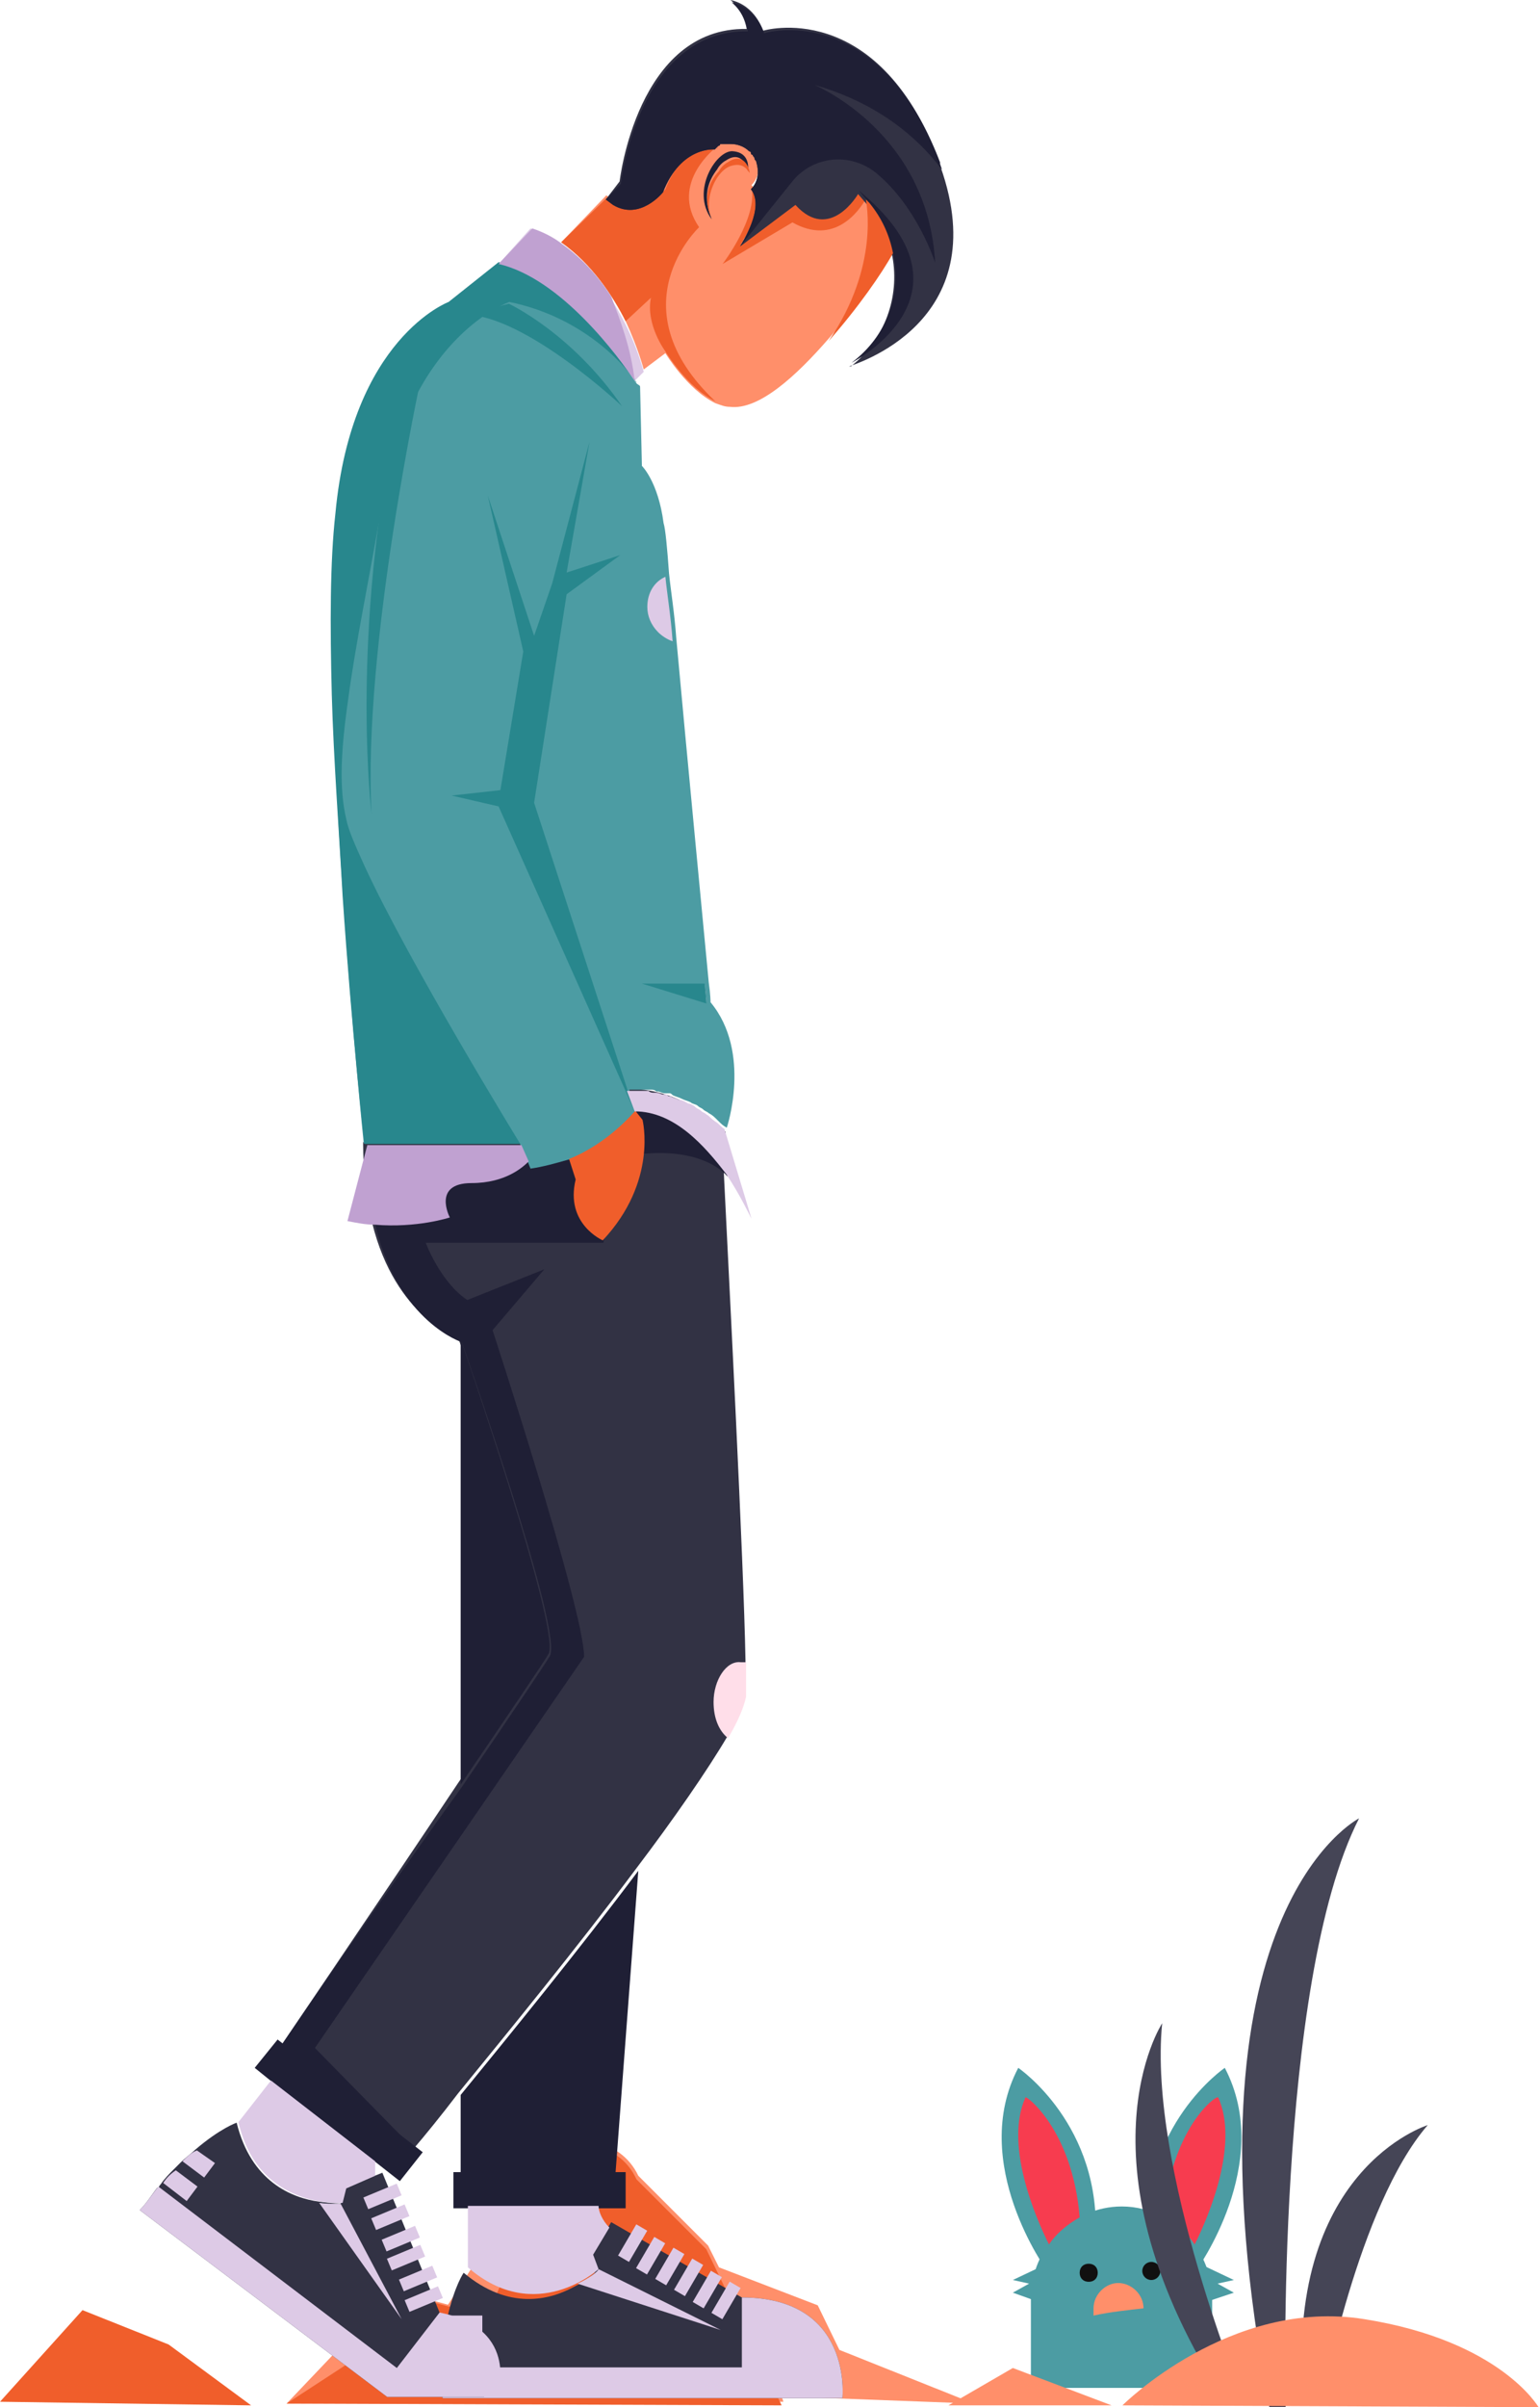 <svg width="397" height="620" viewBox="0 0 397 620" fill="none" xmlns="http://www.w3.org/2000/svg">
<path d="M265.758 591.903V615.032H312.483V591.903C312.483 586.78 310.621 581.657 307.826 578.087C305.498 575.293 303.169 572.964 299.91 571.102C296.65 569.239 292.924 568.307 289.199 568.307C282.679 568.307 276.78 571.101 272.589 575.293C268.553 579.329 265.758 585.383 265.758 591.903Z" fill="#4C9CA3"/>
<path d="M308.292 584.917C308.292 584.917 328.628 557.13 315.743 532.604C315.743 532.604 294.011 547.351 295.874 577L308.292 584.917Z" fill="#4C9CA3"/>
<path d="M300.065 571.102C303.325 572.964 306.119 575.293 307.982 578.087C311.707 570.636 319.469 552.163 314.036 540.21C313.415 539.589 301.772 548.438 300.065 571.102Z" fill="#F73C4F"/>
<path d="M269.95 584.917C269.95 584.917 249.614 557.13 262.499 532.604C262.499 532.604 284.231 547.351 282.368 577L269.95 584.917Z" fill="#4C9CA3"/>
<path d="M278.332 571.102C275.072 572.964 272.278 575.293 270.415 578.087C266.69 570.636 258.928 552.163 264.361 540.21C264.361 539.589 276.469 548.438 278.332 571.102Z" fill="#F73C4F"/>
<path d="M281.903 594.541C281.903 595.007 281.903 595.473 281.903 596.404C286.094 595.473 290.751 595.007 294.787 594.541C294.787 590.816 291.527 588.022 288.267 588.022C285.007 588.022 281.903 590.971 281.903 594.541Z" fill="#FF8F6A"/>
<path d="M278.332 585.383C278.332 586.78 279.264 587.711 280.661 587.711C282.058 587.711 282.989 586.78 282.989 585.383C282.989 583.986 282.058 583.054 280.661 583.054C279.264 583.054 278.332 583.986 278.332 585.383Z" fill="#111010"/>
<path d="M296.805 587.246C295.519 587.246 294.476 586.203 294.476 584.917C294.476 583.631 295.519 582.589 296.805 582.589C298.091 582.589 299.133 583.631 299.133 584.917C299.133 586.203 298.091 587.246 296.805 587.246Z" fill="#111010"/>
<path d="M309.224 583.054L318.072 587.246L313.881 588.177L318.072 590.506L311.086 592.834L309.224 583.054Z" fill="#4C9CA3"/>
<path d="M269.95 583.054L261.101 587.246L265.293 588.177L261.101 590.506L267.621 592.834L269.95 583.054Z" fill="#4C9CA3"/>
<path d="M331.422 620C331.422 620 328.628 510.871 350.36 468.337C350.36 468.337 302.704 492.399 327.231 620H331.422Z" fill="#454556"/>
<path d="M340.736 618.603C340.736 618.603 350.05 568.152 368.057 547.351C368.057 547.351 330.646 558.838 336.079 619.068L340.736 618.603Z" fill="#454556"/>
<path d="M320.866 619.068C320.866 619.068 295.874 558.527 299.599 521.116C299.599 521.116 276.004 557.13 316.209 619.068H320.866Z" fill="#454556"/>
<path d="M286.56 619.534L261.101 609.91L244.491 619.534H286.56Z" fill="#FF8F6A"/>
<path d="M396.62 620C396.62 620 386.84 602.924 351.757 597.336C317.14 591.747 289.354 619.534 289.354 619.534L396.62 620Z" fill="#FF8F6A"/>
<path d="M73.891 619.068L101.677 589.884L115.493 593.61L142.348 552.008H152.128C157.716 552.008 162.373 555.733 164.547 560.39L182.554 578.397L185.348 583.986L210.806 593.765L216.394 605.253L251.011 619.068L201.492 617.206L201.958 618.603L73.891 619.068Z" fill="#FF8F6A"/>
<path d="M73.891 619.068L201.492 619.534L182.088 579.329L164.081 561.322C161.752 556.199 157.095 552.939 151.662 552.939H144.211L126.67 594.076H115.648L101.833 590.35L105.092 598.733L73.891 619.068Z" fill="#F05E2B"/>
<path d="M64.732 619.534L43.465 603.855L21.267 595.007L0 618.603L64.732 619.534Z" fill="#F05E2B"/>
<path d="M70.165 530.275L103.385 557.596C103.385 557.596 104.782 556.199 106.645 553.405C109.439 550.145 113.63 545.022 118.132 539.124C130.551 523.911 148.713 501.713 163.926 481.377C173.705 468.493 182.398 455.919 187.521 447.226C190.315 442.569 191.712 438.843 192.178 436.515C192.178 435.118 192.178 431.858 192.178 427.666C191.712 401.743 187.987 330.646 186.59 301.928C186.124 294.477 186.124 290.441 186.124 290.441C157.872 265.914 133.345 294.166 133.345 294.166H93.605C93.605 302.083 94.537 308.914 95.934 314.968C101.988 339.494 118.132 344.617 118.132 344.617C118.132 344.617 144.522 419.594 140.796 425.493C139.399 427.822 129.775 442.103 118.132 459.179C97.486 490.07 70.165 530.275 70.165 530.275Z" fill="#323244"/>
<path d="M70.165 530.275L103.385 557.596C103.385 557.596 104.782 556.199 106.645 553.405L81.187 527.481L150.576 426.735C150.576 414.782 126.98 342.599 126.98 342.599L140.33 326.921L120.461 334.837C113.475 330.18 109.749 320.09 109.749 320.09H155.543L160.666 297.892C181.001 294.166 187.521 303.014 187.521 303.014C187.055 295.563 187.055 291.527 187.055 291.527C158.803 267.001 134.276 295.253 134.276 295.253H94.537C94.537 303.17 95.468 310 96.865 316.054C102.919 340.581 119.063 345.703 119.063 345.703C119.063 345.703 145.453 420.681 141.727 426.58C140.33 428.908 130.706 443.19 119.063 460.265C97.486 490.07 70.165 530.275 70.165 530.275Z" fill="#1F1F35"/>
<path d="M128.533 67.992C144.677 71.718 159.579 92.053 163.615 98.107L165.944 95.778C165.944 95.778 163.615 85.999 157.095 76.374C153.836 71.252 149.644 66.595 144.677 63.025C142.348 61.162 139.554 59.765 136.76 58.833L128.533 67.992Z" fill="#DDCAE6"/>
<path d="M144.677 62.404C152.594 67.992 158.027 76.219 161.287 82.739C164.547 89.725 165.944 95.158 165.944 95.158L171.532 90.966C171.532 90.966 177.12 100.281 184.416 103.851C185.813 104.317 186.745 104.782 188.142 104.782C195.593 105.714 205.218 96.865 213.6 87.241C221.051 78.858 227.416 69.7 230.21 64.577C229.279 59.92 227.416 55.729 224.156 51.693L221.362 48.898C221.362 48.898 213.911 60.851 205.218 51.693L190.936 62.404C191.402 61.938 197.922 52.158 193.73 47.656C193.73 47.656 196.525 45.328 195.127 40.671C195.127 40.205 194.662 39.74 194.662 39.74C194.662 39.274 194.196 39.274 194.196 38.808C194.196 38.808 194.196 38.342 193.73 38.342C193.73 38.342 193.73 37.877 193.265 37.877C191.868 36.946 190.47 36.014 188.608 36.014C188.142 36.014 188.142 36.014 187.676 36.014H186.745C186.745 36.014 186.745 36.014 186.279 36.014H185.814C185.814 36.014 185.348 36.014 185.348 36.48C185.348 36.48 184.882 36.48 184.882 36.946L184.416 37.411C184.416 37.411 175.568 36.48 171.066 48.432C171.066 48.432 164.547 55.884 158.182 51.693C157.716 51.227 156.785 50.761 156.319 50.296L144.677 62.404Z" fill="#FF8F6A"/>
<path d="M189.073 36.635C188.608 36.635 188.608 36.635 188.142 36.635C188.608 36.635 189.073 36.635 189.073 36.635Z" fill="#EA6044"/>
<path d="M184.882 38.342C184.882 37.877 185.348 37.877 184.882 38.342V38.342Z" fill="#EA6044"/>
<path d="M183.485 56.505C183.019 55.108 180.225 49.52 184.882 43.621C185.348 42.689 186.279 41.758 187.211 41.292C191.402 38.498 192.799 43.621 192.799 44.086C192.799 44.086 193.73 39.429 189.073 38.964C184.882 38.343 177.897 49.054 183.485 56.505Z" fill="#1F1F35"/>
<path d="M118.753 344.927V459.644C130.706 442.103 140.486 427.666 141.417 425.959C144.677 419.905 118.753 344.927 118.753 344.927Z" fill="#1F1F35"/>
<path d="M118.753 539.589V568.307H158.027L164.547 481.843C149.334 502.178 131.172 524.376 118.753 539.589Z" fill="#1F1F35"/>
<path d="M116.89 559.459H161.287V568.773H116.89V559.459Z" fill="#1F1F35"/>
<path d="M65.663 532.604L69.699 535.863L96.555 556.665L103.074 561.788L108.973 554.336L71.562 525.308L65.663 532.604Z" fill="#1F1F35"/>
<path d="M114.096 617.671H217.171C217.171 617.671 219.965 591.747 191.247 591.747L157.561 572.343L151.973 581.657L153.37 585.383C153.37 585.383 151.507 587.245 147.782 589.108C141.727 592.368 131.172 595.163 119.529 585.383C119.529 585.383 117.201 588.643 115.338 596.87C114.872 598.267 114.872 600.13 114.407 601.527C114.407 602.458 113.941 603.39 113.941 604.321C113.941 605.718 113.475 607.581 113.475 608.978C113.475 609.444 113.475 610.375 113.475 610.841C114.096 612.238 114.096 615.032 114.096 617.671Z" fill="#323244"/>
<path d="M114.096 617.671H217.171C217.171 617.671 219.965 591.747 191.247 591.747V609.754H114.096C114.096 612.238 114.096 615.032 114.096 617.671Z" fill="#DDCAE6"/>
<path d="M120.616 583.986C138.157 599.198 154.301 584.451 154.301 584.451L152.904 580.726L157.095 573.74C155.233 571.878 154.301 569.549 154.301 568.152H120.616V583.986Z" fill="#DDCAE6"/>
<path d="M36.014 569.238L99.814 617.361H124.807C125.738 610.841 123.41 603.079 113.32 595.628L98.573 559.614L96.244 560.546L88.793 563.805L87.862 567.531C87.862 567.531 85.533 567.531 82.273 567.065C75.288 566.134 64.732 561.943 61.006 546.73C61.006 546.73 56.815 548.127 50.295 553.715C49.364 554.647 47.967 555.578 46.57 556.975C46.104 557.441 45.173 558.372 44.707 558.838C43.776 559.769 42.378 561.167 41.447 562.564C40.981 563.029 40.981 563.495 40.516 563.495C39.274 565.047 37.877 567.376 36.014 569.238Z" fill="#323244"/>
<path d="M61.472 546.575C66.595 569.239 88.327 567.376 88.327 567.376L89.259 563.65L96.71 560.39C96.71 558.993 96.71 557.596 96.71 556.665L69.855 535.863L61.472 546.575Z" fill="#DDCAE6"/>
<path d="M93.761 294.476H133.966L135.829 298.668L136.76 300.997C140.02 300.531 143.28 299.599 146.54 298.668C146.54 298.668 146.54 298.668 147.005 298.668C157.251 294.477 163.615 286.715 164.081 286.249L162.218 280.661C162.684 280.661 163.15 280.661 163.615 280.661H164.081C164.547 280.661 165.012 280.661 165.478 280.661H165.944C166.409 280.661 166.875 280.661 167.341 280.661H167.807C168.272 280.661 168.738 280.661 169.204 281.127H169.669C170.135 281.127 170.601 281.592 171.532 281.592C171.998 281.592 171.998 281.592 172.464 281.592C172.929 281.592 172.929 281.592 173.395 282.058C174.326 282.524 174.792 282.524 175.723 282.989C176.655 283.455 177.121 283.455 178.052 283.921C178.518 284.387 179.449 284.386 179.915 284.852C180.38 285.318 180.846 285.318 181.312 285.784C181.777 286.249 182.243 286.249 182.709 286.715C183.64 287.181 184.106 287.647 185.037 288.578C185.969 289.509 186.434 289.975 187.366 290.441C187.366 290.441 193.886 271.036 183.175 258.152C183.175 258.152 183.175 256.289 182.709 253.029C181.312 238.282 177.12 194.817 174.326 164.236C173.861 157.717 172.929 152.283 172.464 147.626C171.998 141.107 171.532 136.139 171.066 134.742C169.669 124.031 165.478 119.995 165.478 119.995L165.012 99.659C165.012 99.194 164.547 99.194 164.081 98.728C160.355 93.14 145.608 72.338 128.998 68.613L116.114 78.858C116.114 78.858 91.122 88.172 86.93 133.345C81.808 178.052 93.761 294.476 93.761 294.476Z" fill="#4C9CA3"/>
<path d="M148.402 303.79C145.608 315.278 155.388 319.469 155.388 319.469C169.669 304.256 165.633 288.423 165.633 288.423L163.77 286.094C163.305 286.56 156.785 294.477 146.695 298.513L148.402 303.79Z" fill="#F05E2B"/>
<path d="M159.89 142.97L146.074 153.06L137.691 206.77L161.752 280.661L163.615 286.249L128.533 207.701L116.424 204.907L128.998 203.51L134.897 167.807L125.738 127.601L137.691 163.771L142.348 150.265L151.973 113.786L146.074 147.471L159.89 142.97Z" fill="#28878D"/>
<path d="M85.533 178.983C85.999 195.593 87.396 214.066 88.327 230.831C90.656 265.448 93.916 294.632 93.916 294.632H134.121C134.121 294.632 105.403 247.907 93.916 222.914C91.587 217.792 89.724 213.6 89.259 210.962C87.396 203.045 87.862 193.42 89.724 180.38C91.587 166.099 95.313 148.402 99.038 126.825C106.49 86.154 131.327 77.772 131.327 77.772C151.662 81.963 162.373 95.779 164.081 98.573C164.081 98.107 163.615 98.107 163.615 97.642C159.89 92.053 145.143 71.252 128.533 67.526L115.648 77.772C115.648 77.772 90.656 87.085 86.465 132.258C85.067 144.677 85.067 160.976 85.533 178.983Z" fill="#28878D"/>
<path d="M89.569 314.502C91.898 314.967 94.226 315.433 96.555 315.433C107.576 316.364 115.959 313.57 115.959 313.57C115.959 313.57 111.302 304.722 121.547 304.722C130.395 304.722 134.897 300.531 136.294 299.133L134.432 294.942H94.692L89.569 314.502Z" fill="#C0A1D1"/>
<path d="M163.615 286.249C173.861 286.249 181.622 295.098 187.211 302.393C190.936 307.982 193.265 313.104 193.73 313.881L186.745 290.751C185.813 290.285 185.348 289.354 184.416 288.888C183.485 288.423 183.019 287.491 182.088 287.026C181.622 286.56 181.157 286.56 180.691 286.094C180.225 285.628 179.759 285.628 179.294 285.162C178.828 284.697 177.897 284.231 177.431 284.231C176.5 283.766 176.034 283.3 175.102 283.3C174.171 282.834 173.705 282.834 172.774 282.369C172.308 282.369 172.308 282.369 171.843 281.903C171.377 281.903 171.377 281.903 170.911 281.903C170.446 281.903 169.98 281.437 169.048 281.437H168.583C168.117 281.437 167.651 281.437 167.186 280.971H166.72C166.254 280.971 165.788 280.971 165.323 280.971H164.857C164.391 280.971 163.926 280.971 163.46 280.971H162.994C162.529 280.971 162.063 280.971 161.597 280.971L163.615 286.249Z" fill="#DDCAE6"/>
<path d="M186.279 67.992L204.286 57.281C214.997 63.335 221.362 54.487 223.225 51.227L221.362 49.364C221.362 49.364 213.911 61.317 205.218 52.158L190.936 62.869C191.402 62.404 197.922 52.624 193.73 48.122C195.438 56.039 186.279 67.992 186.279 67.992Z" fill="#F05E2B"/>
<path d="M144.677 62.404C152.594 67.992 158.027 76.219 161.287 82.739L167.807 76.685C166.409 83.671 171.532 90.501 171.532 90.501C171.532 90.501 177.12 99.815 184.416 103.385C158.493 78.858 180.225 58.523 180.225 58.523C172.308 47.035 184.882 37.721 184.882 37.721C184.882 37.721 176.034 36.79 171.532 48.743C171.532 48.743 165.012 56.194 158.648 52.003C158.182 51.537 157.251 51.072 156.785 50.606L144.677 62.404Z" fill="#F05E2B"/>
<path d="M166.875 156.319C166.875 158.648 167.806 160.977 169.669 162.839C170.601 163.771 171.998 164.702 173.395 165.168C172.929 158.648 171.998 153.215 171.532 148.558C168.738 149.8 166.875 152.594 166.875 156.319Z" fill="#DDCAE6"/>
<path d="M164.033 572.907L166.847 574.553L162.146 582.593L159.332 580.948L164.033 572.907Z" fill="#DDCAE6"/>
<path d="M168.668 576.147L171.482 577.792L166.783 585.833L163.968 584.188L168.668 576.147Z" fill="#DDCAE6"/>
<path d="M173.615 578.923L176.43 580.568L171.73 588.609L168.915 586.964L173.615 578.923Z" fill="#DDCAE6"/>
<path d="M178.455 581.721L181.269 583.366L176.57 591.408L173.755 589.763L178.455 581.721Z" fill="#DDCAE6"/>
<path d="M183.277 584.861L186.092 586.506L181.392 594.548L178.578 592.903L183.277 584.861Z" fill="#DDCAE6"/>
<path d="M188.103 587.664L190.918 589.309L186.218 597.351L183.404 595.706L188.103 587.664Z" fill="#DDCAE6"/>
<path d="M102.275 562.419L103.527 565.429L94.927 569.007L93.675 565.997L102.275 562.419Z" fill="#DDCAE6"/>
<path d="M104.299 567.778L105.551 570.787L96.952 574.366L95.699 571.356L104.299 567.778Z" fill="#DDCAE6"/>
<path d="M106.993 573.296L108.245 576.305L99.646 579.883L98.394 576.874L106.993 573.296Z" fill="#DDCAE6"/>
<path d="M108.345 578.19L109.598 581.2L100.998 584.778L99.746 581.768L108.345 578.19Z" fill="#DDCAE6"/>
<path d="M111.443 583.561L112.696 586.57L104.097 590.149L102.845 587.139L111.443 583.561Z" fill="#DDCAE6"/>
<path d="M112.912 588.865L114.164 591.875L105.565 595.454L104.312 592.444L112.912 588.865Z" fill="#DDCAE6"/>
<path d="M82.273 567.376L103.54 597.336L87.862 567.686C87.707 567.376 85.533 567.841 82.273 567.376Z" fill="#DDCAE6"/>
<path d="M148.868 588.177L185.814 600.13L154.301 584.451C154.301 584.917 151.973 586.78 148.868 588.177Z" fill="#DDCAE6"/>
<path d="M115.493 601.061H124.341V596.404H116.424C115.959 597.336 115.493 599.198 115.493 601.061Z" fill="#DDCAE6"/>
<path d="M114.562 608.047H124.341V603.39H115.027C114.562 604.787 114.562 606.65 114.562 608.047Z" fill="#111010"/>
<path d="M47.035 556.665L52.624 560.856L55.418 557.131L50.761 553.871C49.364 554.336 47.967 555.733 47.035 556.665Z" fill="#DDCAE6"/>
<path d="M42.068 562.253L48.122 566.91L50.916 563.185L45.328 558.993C43.931 559.925 42.999 560.856 42.068 562.253Z" fill="#DDCAE6"/>
<path d="M36.014 569.238L99.814 617.361H124.807H128.067C128.067 617.361 134.587 599.819 113.32 595.628L102.298 609.91L40.826 563.185C39.274 565.047 37.877 567.376 36.014 569.238Z" fill="#DDCAE6"/>
<path d="M181.622 253.34C182.088 256.6 182.088 258.463 182.088 258.463L181.622 253.34Z" fill="#FFDEE9"/>
<path d="M165.478 253.34L182.088 258.463C182.088 258.463 182.088 256.6 181.622 253.34H165.478Z" fill="#28878D"/>
<path d="M183.485 56.505C181.157 50.917 184.882 43.62 188.608 42.689C191.868 41.758 192.799 44.086 193.265 44.552C193.265 43.62 191.868 38.964 187.676 41.758C186.745 42.223 185.814 43.155 185.348 44.086C180.225 49.519 183.019 55.108 183.485 56.505Z" fill="#F05E2B"/>
<path d="M156.164 51.382L158.027 52.779C165.012 56.97 170.911 49.52 170.911 49.52C175.568 37.567 184.261 38.498 184.261 38.498L185.193 37.566C185.193 37.566 185.658 37.567 185.658 37.101C185.658 37.101 185.658 37.101 186.124 37.101C186.124 37.101 186.124 37.101 186.59 37.101H187.521C187.987 37.101 187.987 37.101 188.453 37.101C189.85 37.101 191.712 37.566 193.11 38.964C193.11 38.964 193.575 38.964 193.575 39.429C193.575 39.429 193.575 39.895 194.041 39.895C194.041 40.36 194.507 40.361 194.507 40.826C194.507 41.292 194.972 41.292 194.972 41.758C196.369 46.415 193.575 48.743 193.575 48.743C197.301 53.4 191.247 62.559 190.781 63.49L205.062 52.779C213.911 62.559 221.207 49.985 221.207 49.985L224.001 53.245C227.261 56.971 229.123 61.628 230.055 66.129C231.918 76.375 228.192 87.396 219.344 94.382C219.344 94.382 219.344 94.382 218.878 94.382C219.81 93.916 256.755 83.36 242.474 42.999C242.474 42.534 242.008 42.068 242.008 41.137C225.864 -0.931 196.68 7.917 196.68 7.917C196.68 7.917 194.817 1.397 188.297 0C188.297 0 191.557 2.329 192.489 7.451C164.236 6.986 159.734 46.725 159.734 46.725L156.164 51.382Z" fill="#323244"/>
<path d="M183.951 438.377C183.951 442.569 185.348 445.829 187.676 447.691C190.471 443.034 191.868 439.309 192.333 436.98C192.333 435.583 192.333 432.323 192.333 428.132C191.868 428.132 191.402 428.132 190.936 428.132C187.211 427.666 183.951 432.789 183.951 438.377Z" fill="#FFDEE9"/>
<path d="M131.172 78.237C131.172 78.237 147.316 85.689 160.355 104.627C160.355 104.627 135.829 81.497 120.15 81.031L131.172 78.237Z" fill="#28878D"/>
<path d="M128.533 67.992C144.677 71.718 159.579 92.053 163.615 98.107C162.684 89.725 159.89 82.428 157.561 76.374C154.301 71.252 150.11 66.595 145.143 63.025C142.814 61.162 140.02 59.765 137.226 58.833L128.533 67.992Z" fill="#C0A1D1"/>
<path d="M219.499 93.45C220.43 92.984 253.65 75.443 221.362 49.054L224.156 52.313C227.416 56.039 229.279 60.696 230.21 65.198C232.539 75.443 228.813 86.465 219.499 93.45Z" fill="#1F1F35"/>
<path d="M156.164 51.382L158.027 52.779C165.012 56.97 170.911 49.52 170.911 49.52C175.568 37.567 184.261 38.498 184.261 38.498L185.193 37.566C185.193 37.566 185.658 37.567 185.658 37.101C185.658 37.101 185.658 37.101 186.124 37.101C186.124 37.101 186.124 37.101 186.59 37.101H187.521C187.987 37.101 187.987 37.101 188.453 37.101C189.85 37.101 191.712 37.566 193.11 38.964C193.11 38.964 193.575 38.964 193.575 39.429C193.575 39.429 193.575 39.895 194.041 39.895C194.041 40.36 194.507 40.361 194.507 40.826C194.507 41.292 194.972 41.292 194.972 41.758C196.369 46.415 193.575 48.743 193.575 48.743C197.301 53.4 191.247 62.559 190.781 63.49L204.131 46.88C209.254 40.36 218.878 38.963 225.864 44.552C236.575 53.4 241.076 67.682 241.076 67.682C239.214 34.462 210.961 22.354 210.03 21.888C226.174 26.545 236.419 35.238 242.784 43.621C242.784 43.155 242.318 42.689 242.318 41.758C226.174 -0.31 196.99 8.538 196.99 8.538C196.99 8.538 195.127 2.018 188.608 0.621C188.608 0.621 191.868 2.949 192.799 8.072C164.547 7.606 160.045 47.346 160.045 47.346L156.164 51.382Z" fill="#1F1F35"/>
<path d="M108.663 96.71C108.663 96.71 93.45 166.565 95.778 209.564C95.778 209.564 90.656 167.496 100.901 114.251L108.663 96.71Z" fill="#28878D"/>
<path d="M213.6 87.862C221.051 79.479 227.416 70.32 230.21 65.198C229.279 60.541 227.416 56.349 224.156 52.313L223.225 51.382C223.225 51.848 226.95 68.458 213.6 87.862Z" fill="#F05E2B"/>
</svg>
